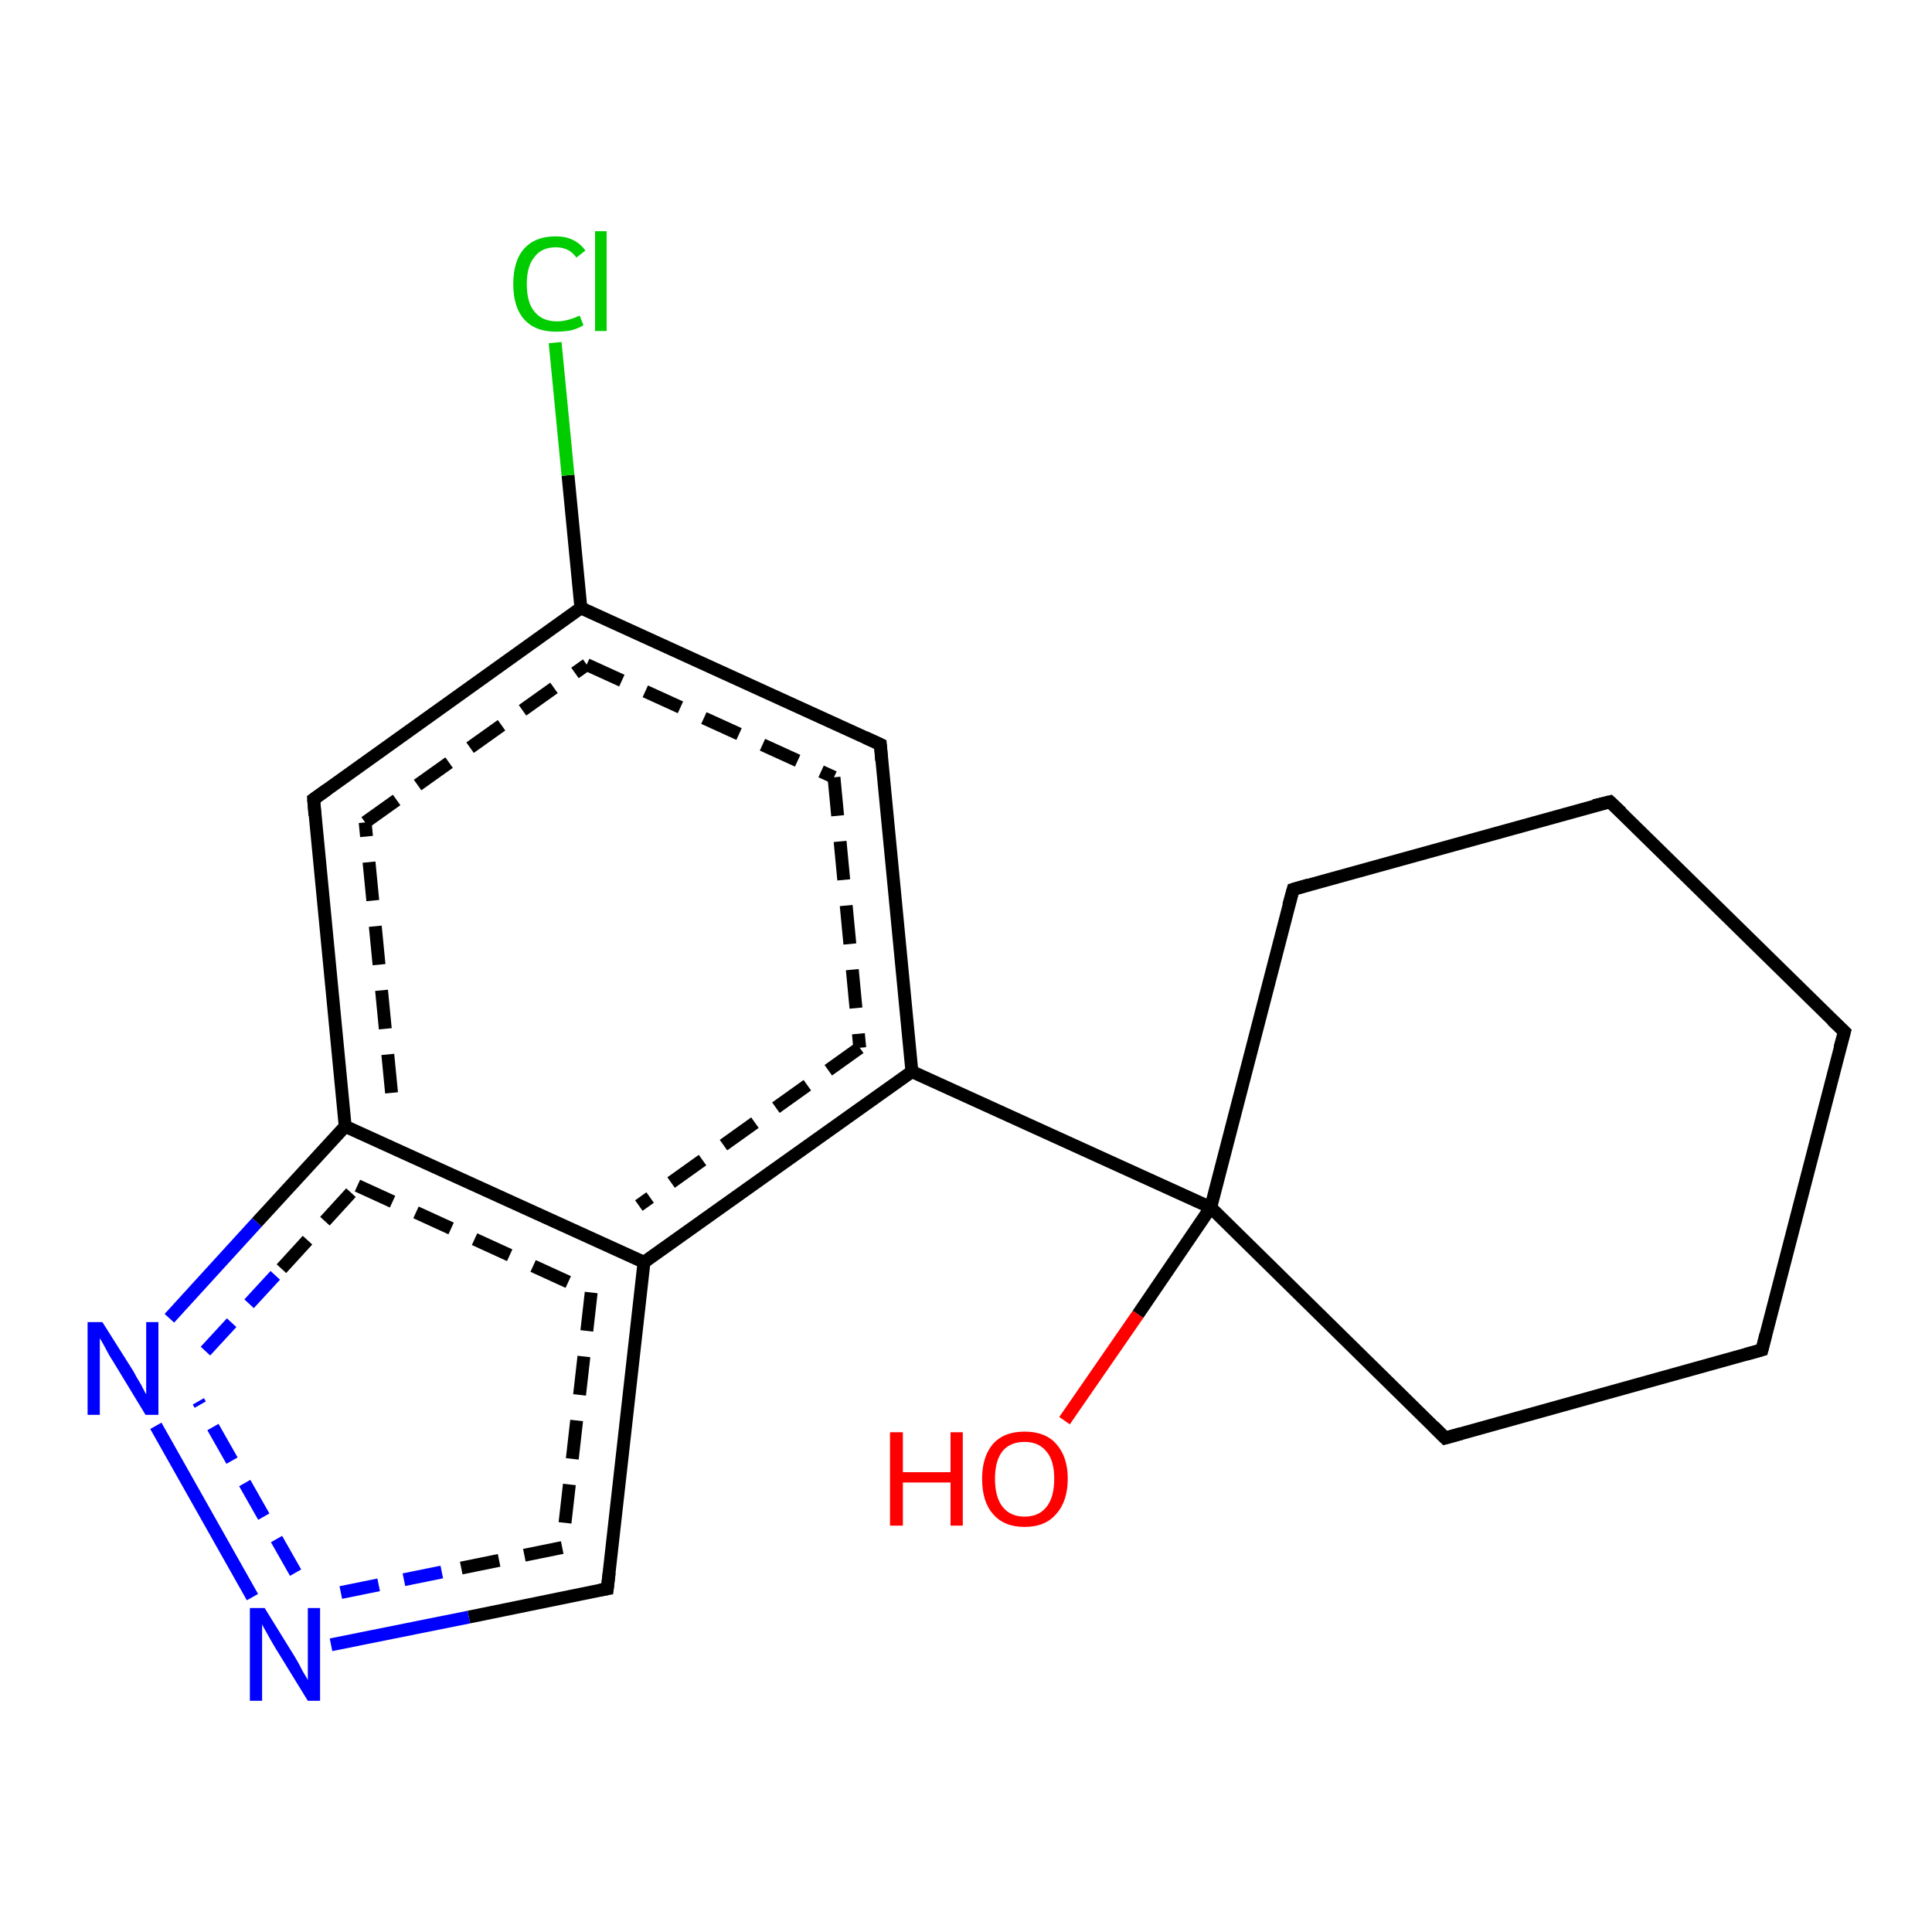 <?xml version='1.0' encoding='iso-8859-1'?>
<svg version='1.1' baseProfile='full'
              xmlns='http://www.w3.org/2000/svg'
                      xmlns:rdkit='http://www.rdkit.org/xml'
                      xmlns:xlink='http://www.w3.org/1999/xlink'
                  xml:space='preserve'
width='300px' height='300px' viewBox='0 0 300 300'>
<!-- END OF HEADER -->
<rect style='opacity:1.0;fill:#FFFFFF;stroke:none' width='300.0' height='300.0' x='0.0' y='0.0'> </rect>
<path class='bond-0 atom-0 atom-1' d='M 200.8,138.1 L 188.0,187.5' style='fill:none;fill-rule:evenodd;stroke:#000000;stroke-width:2.0px;stroke-linecap:butt;stroke-linejoin:miter;stroke-opacity:1' />
<path class='bond-1 atom-1 atom-2' d='M 188.0,187.5 L 224.4,223.3' style='fill:none;fill-rule:evenodd;stroke:#000000;stroke-width:2.0px;stroke-linecap:butt;stroke-linejoin:miter;stroke-opacity:1' />
<path class='bond-2 atom-2 atom-3' d='M 224.4,223.3 L 273.6,209.6' style='fill:none;fill-rule:evenodd;stroke:#000000;stroke-width:2.0px;stroke-linecap:butt;stroke-linejoin:miter;stroke-opacity:1' />
<path class='bond-3 atom-3 atom-4' d='M 273.6,209.6 L 286.4,160.2' style='fill:none;fill-rule:evenodd;stroke:#000000;stroke-width:2.0px;stroke-linecap:butt;stroke-linejoin:miter;stroke-opacity:1' />
<path class='bond-4 atom-4 atom-5' d='M 286.4,160.2 L 250.0,124.5' style='fill:none;fill-rule:evenodd;stroke:#000000;stroke-width:2.0px;stroke-linecap:butt;stroke-linejoin:miter;stroke-opacity:1' />
<path class='bond-5 atom-1 atom-6' d='M 188.0,187.5 L 141.6,166.4' style='fill:none;fill-rule:evenodd;stroke:#000000;stroke-width:2.0px;stroke-linecap:butt;stroke-linejoin:miter;stroke-opacity:1' />
<path class='bond-6 atom-6 atom-7' d='M 141.6,166.4 L 100.0,196.0' style='fill:none;fill-rule:evenodd;stroke:#000000;stroke-width:2.0px;stroke-linecap:butt;stroke-linejoin:miter;stroke-opacity:1' />
<path class='bond-6 atom-6 atom-7' d='M 133.5,162.7 L 99.2,187.2' style='fill:none;fill-rule:evenodd;stroke:#000000;stroke-width:2.0px;stroke-linecap:butt;stroke-linejoin:miter;stroke-opacity:1;stroke-dasharray:6,4' />
<path class='bond-7 atom-7 atom-8' d='M 100.0,196.0 L 94.3,246.7' style='fill:none;fill-rule:evenodd;stroke:#000000;stroke-width:2.0px;stroke-linecap:butt;stroke-linejoin:miter;stroke-opacity:1' />
<path class='bond-7 atom-7 atom-8' d='M 91.8,200.7 L 87.3,240.3' style='fill:none;fill-rule:evenodd;stroke:#000000;stroke-width:2.0px;stroke-linecap:butt;stroke-linejoin:miter;stroke-opacity:1;stroke-dasharray:6,4' />
<path class='bond-8 atom-8 atom-9' d='M 94.3,246.7 L 72.8,251.1' style='fill:none;fill-rule:evenodd;stroke:#000000;stroke-width:2.0px;stroke-linecap:butt;stroke-linejoin:miter;stroke-opacity:1' />
<path class='bond-8 atom-8 atom-9' d='M 72.8,251.1 L 51.4,255.4' style='fill:none;fill-rule:evenodd;stroke:#0000FF;stroke-width:2.0px;stroke-linecap:butt;stroke-linejoin:miter;stroke-opacity:1' />
<path class='bond-8 atom-8 atom-9' d='M 87.3,240.3 L 68.6,244.1' style='fill:none;fill-rule:evenodd;stroke:#000000;stroke-width:2.0px;stroke-linecap:butt;stroke-linejoin:miter;stroke-opacity:1;stroke-dasharray:6,4' />
<path class='bond-8 atom-8 atom-9' d='M 68.6,244.1 L 49.9,247.9' style='fill:none;fill-rule:evenodd;stroke:#0000FF;stroke-width:2.0px;stroke-linecap:butt;stroke-linejoin:miter;stroke-opacity:1;stroke-dasharray:6,4' />
<path class='bond-9 atom-9 atom-10' d='M 39.2,248.0 L 24.2,221.4' style='fill:none;fill-rule:evenodd;stroke:#0000FF;stroke-width:2.0px;stroke-linecap:butt;stroke-linejoin:miter;stroke-opacity:1' />
<path class='bond-9 atom-9 atom-10' d='M 45.9,244.2 L 30.8,217.6' style='fill:none;fill-rule:evenodd;stroke:#0000FF;stroke-width:2.0px;stroke-linecap:butt;stroke-linejoin:miter;stroke-opacity:1;stroke-dasharray:6,4' />
<path class='bond-10 atom-10 atom-11' d='M 26.3,204.7 L 39.9,189.8' style='fill:none;fill-rule:evenodd;stroke:#0000FF;stroke-width:2.0px;stroke-linecap:butt;stroke-linejoin:miter;stroke-opacity:1' />
<path class='bond-10 atom-10 atom-11' d='M 39.9,189.8 L 53.6,174.9' style='fill:none;fill-rule:evenodd;stroke:#000000;stroke-width:2.0px;stroke-linecap:butt;stroke-linejoin:miter;stroke-opacity:1' />
<path class='bond-10 atom-10 atom-11' d='M 31.9,209.8 L 43.7,197.0' style='fill:none;fill-rule:evenodd;stroke:#0000FF;stroke-width:2.0px;stroke-linecap:butt;stroke-linejoin:miter;stroke-opacity:1;stroke-dasharray:6,4' />
<path class='bond-10 atom-10 atom-11' d='M 43.7,197.0 L 55.5,184.1' style='fill:none;fill-rule:evenodd;stroke:#000000;stroke-width:2.0px;stroke-linecap:butt;stroke-linejoin:miter;stroke-opacity:1;stroke-dasharray:6,4' />
<path class='bond-11 atom-11 atom-12' d='M 53.6,174.9 L 48.7,124.1' style='fill:none;fill-rule:evenodd;stroke:#000000;stroke-width:2.0px;stroke-linecap:butt;stroke-linejoin:miter;stroke-opacity:1' />
<path class='bond-11 atom-11 atom-12' d='M 60.8,169.7 L 56.7,127.7' style='fill:none;fill-rule:evenodd;stroke:#000000;stroke-width:2.0px;stroke-linecap:butt;stroke-linejoin:miter;stroke-opacity:1;stroke-dasharray:6,4' />
<path class='bond-12 atom-12 atom-13' d='M 48.7,124.1 L 90.2,94.4' style='fill:none;fill-rule:evenodd;stroke:#000000;stroke-width:2.0px;stroke-linecap:butt;stroke-linejoin:miter;stroke-opacity:1' />
<path class='bond-12 atom-12 atom-13' d='M 56.7,127.7 L 91.1,103.2' style='fill:none;fill-rule:evenodd;stroke:#000000;stroke-width:2.0px;stroke-linecap:butt;stroke-linejoin:miter;stroke-opacity:1;stroke-dasharray:6,4' />
<path class='bond-13 atom-13 atom-14' d='M 90.2,94.4 L 88.2,73.8' style='fill:none;fill-rule:evenodd;stroke:#000000;stroke-width:2.0px;stroke-linecap:butt;stroke-linejoin:miter;stroke-opacity:1' />
<path class='bond-13 atom-13 atom-14' d='M 88.2,73.8 L 86.2,53.2' style='fill:none;fill-rule:evenodd;stroke:#00CC00;stroke-width:2.0px;stroke-linecap:butt;stroke-linejoin:miter;stroke-opacity:1' />
<path class='bond-14 atom-13 atom-15' d='M 90.2,94.4 L 136.7,115.6' style='fill:none;fill-rule:evenodd;stroke:#000000;stroke-width:2.0px;stroke-linecap:butt;stroke-linejoin:miter;stroke-opacity:1' />
<path class='bond-14 atom-13 atom-15' d='M 91.1,103.2 L 129.5,120.7' style='fill:none;fill-rule:evenodd;stroke:#000000;stroke-width:2.0px;stroke-linecap:butt;stroke-linejoin:miter;stroke-opacity:1;stroke-dasharray:6,4' />
<path class='bond-15 atom-1 atom-16' d='M 188.0,187.5 L 176.7,204.1' style='fill:none;fill-rule:evenodd;stroke:#000000;stroke-width:2.0px;stroke-linecap:butt;stroke-linejoin:miter;stroke-opacity:1' />
<path class='bond-15 atom-1 atom-16' d='M 176.7,204.1 L 165.3,220.6' style='fill:none;fill-rule:evenodd;stroke:#FF0000;stroke-width:2.0px;stroke-linecap:butt;stroke-linejoin:miter;stroke-opacity:1' />
<path class='bond-16 atom-5 atom-0' d='M 250.0,124.5 L 200.8,138.1' style='fill:none;fill-rule:evenodd;stroke:#000000;stroke-width:2.0px;stroke-linecap:butt;stroke-linejoin:miter;stroke-opacity:1' />
<path class='bond-17 atom-11 atom-7' d='M 53.6,174.9 L 100.0,196.0' style='fill:none;fill-rule:evenodd;stroke:#000000;stroke-width:2.0px;stroke-linecap:butt;stroke-linejoin:miter;stroke-opacity:1' />
<path class='bond-17 atom-11 atom-7' d='M 55.5,184.1 L 91.8,200.7' style='fill:none;fill-rule:evenodd;stroke:#000000;stroke-width:2.0px;stroke-linecap:butt;stroke-linejoin:miter;stroke-opacity:1;stroke-dasharray:6,4' />
<path class='bond-18 atom-15 atom-6' d='M 136.7,115.6 L 141.6,166.4' style='fill:none;fill-rule:evenodd;stroke:#000000;stroke-width:2.0px;stroke-linecap:butt;stroke-linejoin:miter;stroke-opacity:1' />
<path class='bond-18 atom-15 atom-6' d='M 129.5,120.7 L 133.5,162.7' style='fill:none;fill-rule:evenodd;stroke:#000000;stroke-width:2.0px;stroke-linecap:butt;stroke-linejoin:miter;stroke-opacity:1;stroke-dasharray:6,4' />
<path d='M 200.1,140.6 L 200.8,138.1 L 203.2,137.4' style='fill:none;stroke:#000000;stroke-width:2.0px;stroke-linecap:butt;stroke-linejoin:miter;stroke-opacity:1;' />
<path d='M 222.6,221.5 L 224.4,223.3 L 226.9,222.6' style='fill:none;stroke:#000000;stroke-width:2.0px;stroke-linecap:butt;stroke-linejoin:miter;stroke-opacity:1;' />
<path d='M 271.1,210.3 L 273.6,209.6 L 274.2,207.2' style='fill:none;stroke:#000000;stroke-width:2.0px;stroke-linecap:butt;stroke-linejoin:miter;stroke-opacity:1;' />
<path d='M 285.7,162.7 L 286.4,160.2 L 284.5,158.4' style='fill:none;stroke:#000000;stroke-width:2.0px;stroke-linecap:butt;stroke-linejoin:miter;stroke-opacity:1;' />
<path d='M 251.8,126.2 L 250.0,124.5 L 247.5,125.1' style='fill:none;stroke:#000000;stroke-width:2.0px;stroke-linecap:butt;stroke-linejoin:miter;stroke-opacity:1;' />
<path d='M 94.6,244.2 L 94.3,246.7 L 93.2,246.9' style='fill:none;stroke:#000000;stroke-width:2.0px;stroke-linecap:butt;stroke-linejoin:miter;stroke-opacity:1;' />
<path d='M 48.9,126.6 L 48.7,124.1 L 50.8,122.6' style='fill:none;stroke:#000000;stroke-width:2.0px;stroke-linecap:butt;stroke-linejoin:miter;stroke-opacity:1;' />
<path d='M 134.3,114.5 L 136.7,115.6 L 136.9,118.1' style='fill:none;stroke:#000000;stroke-width:2.0px;stroke-linecap:butt;stroke-linejoin:miter;stroke-opacity:1;' />
<path class='atom-9' d='M 41.1 249.7
L 45.8 257.3
Q 46.3 258.1, 47.0 259.5
Q 47.8 260.8, 47.8 260.9
L 47.8 249.7
L 49.7 249.7
L 49.7 264.1
L 47.8 264.1
L 42.7 255.8
Q 42.1 254.8, 41.5 253.7
Q 40.8 252.5, 40.7 252.2
L 40.7 264.1
L 38.8 264.1
L 38.8 249.7
L 41.1 249.7
' fill='#0000FF'/>
<path class='atom-10' d='M 15.9 205.3
L 20.7 212.9
Q 21.1 213.7, 21.9 215.0
Q 22.6 216.4, 22.7 216.5
L 22.7 205.3
L 24.6 205.3
L 24.6 219.7
L 22.6 219.7
L 17.5 211.3
Q 16.9 210.4, 16.3 209.2
Q 15.7 208.1, 15.5 207.8
L 15.5 219.7
L 13.6 219.7
L 13.6 205.3
L 15.9 205.3
' fill='#0000FF'/>
<path class='atom-14' d='M 79.7 44.1
Q 79.7 40.5, 81.4 38.6
Q 83.1 36.7, 86.3 36.7
Q 89.3 36.7, 90.9 38.9
L 89.5 40.0
Q 88.4 38.4, 86.3 38.4
Q 84.1 38.4, 83.0 39.9
Q 81.8 41.3, 81.8 44.1
Q 81.8 47.0, 83.0 48.4
Q 84.2 49.9, 86.5 49.9
Q 88.1 49.9, 90.0 49.0
L 90.6 50.5
Q 89.8 51.0, 88.7 51.3
Q 87.5 51.5, 86.3 51.5
Q 83.1 51.5, 81.4 49.6
Q 79.7 47.7, 79.7 44.1
' fill='#00CC00'/>
<path class='atom-14' d='M 92.4 35.9
L 94.2 35.9
L 94.2 51.4
L 92.4 51.4
L 92.4 35.9
' fill='#00CC00'/>
<path class='atom-16' d='M 138.2 222.4
L 140.2 222.4
L 140.2 228.6
L 147.6 228.6
L 147.6 222.4
L 149.5 222.4
L 149.5 236.9
L 147.6 236.9
L 147.6 230.2
L 140.2 230.2
L 140.2 236.9
L 138.2 236.9
L 138.2 222.4
' fill='#FF0000'/>
<path class='atom-16' d='M 152.5 229.6
Q 152.5 226.2, 154.2 224.2
Q 155.9 222.3, 159.1 222.3
Q 162.3 222.3, 164.0 224.2
Q 165.8 226.2, 165.8 229.6
Q 165.8 233.1, 164.0 235.1
Q 162.3 237.1, 159.1 237.1
Q 155.9 237.1, 154.2 235.1
Q 152.5 233.2, 152.5 229.6
M 159.1 235.5
Q 161.3 235.5, 162.5 234.0
Q 163.7 232.5, 163.7 229.6
Q 163.7 226.8, 162.5 225.4
Q 161.3 223.9, 159.1 223.9
Q 156.9 223.9, 155.7 225.3
Q 154.5 226.8, 154.5 229.6
Q 154.5 232.5, 155.7 234.0
Q 156.9 235.5, 159.1 235.5
' fill='#FF0000'/>
</svg>
